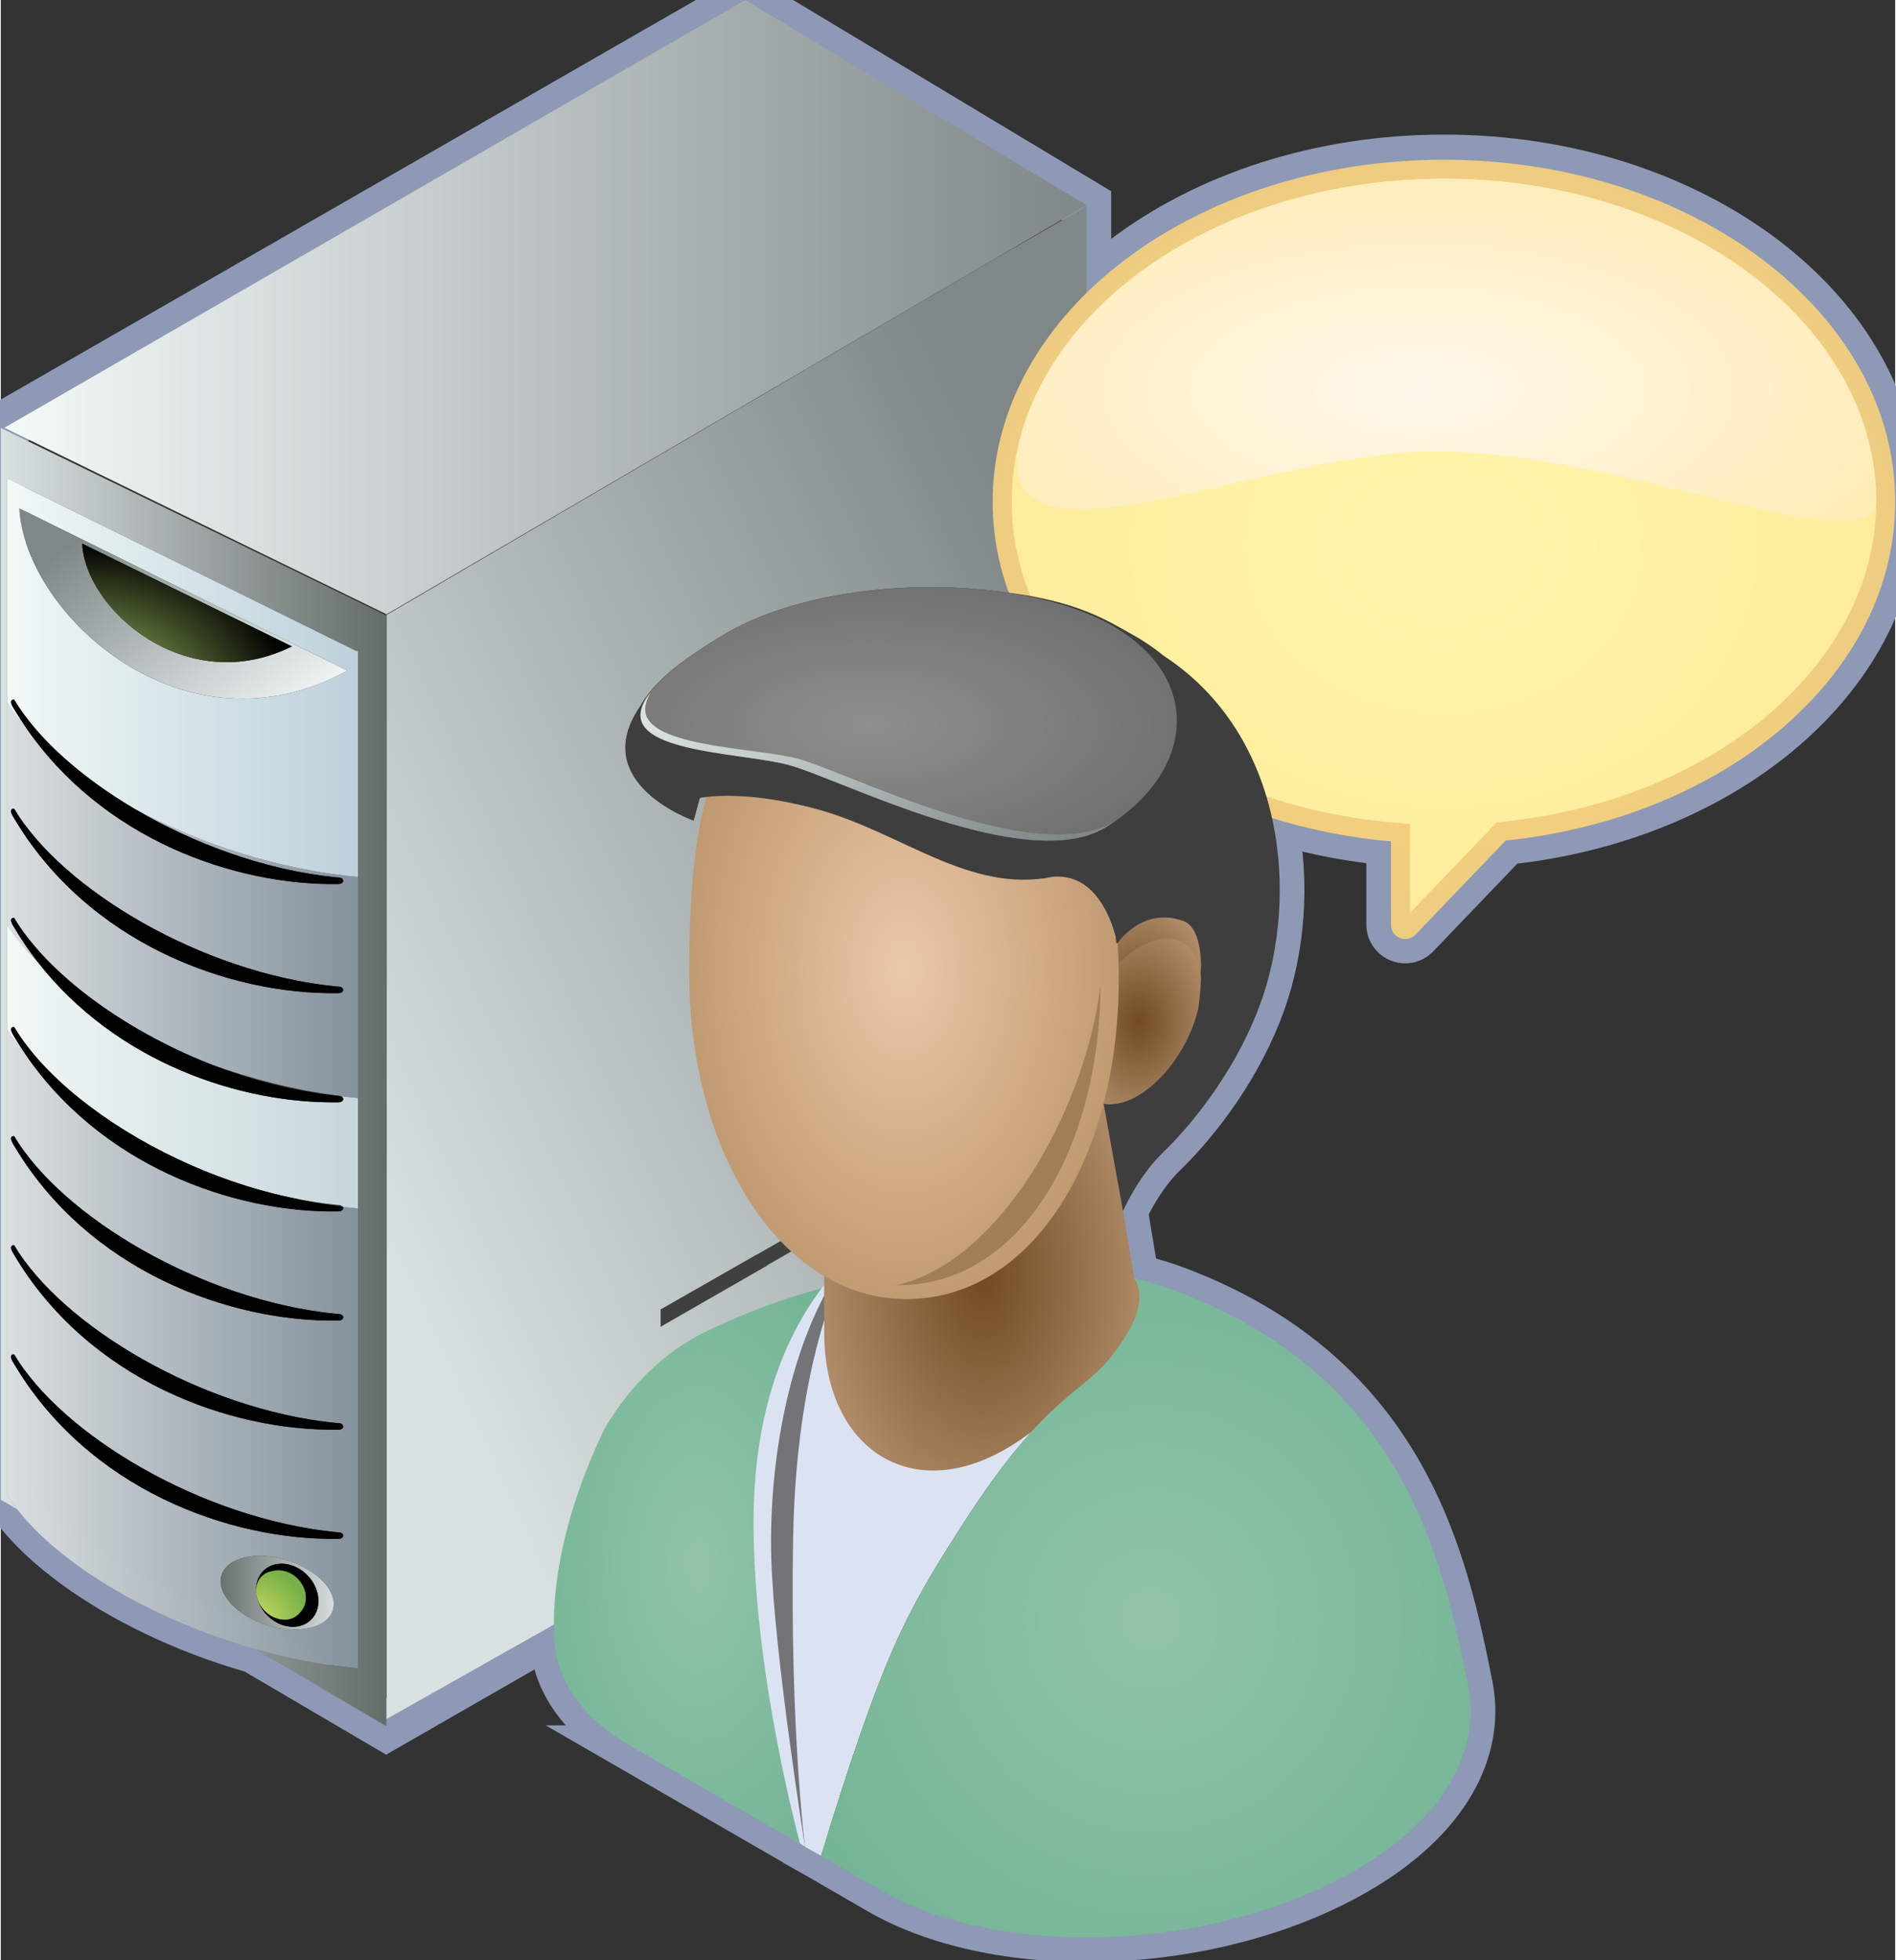 <svg xmlns="http://www.w3.org/2000/svg" xmlns:xlink="http://www.w3.org/1999/xlink" version="1.1" width="0.8" height="0.827" viewBox="0 0 57.579 59.573">
  <rect x="0" y="0" width="57.579" height="59.573" fill="#333333" stroke="none"/>
  <title><![CDATA[Speech Server]]></title>
  <g transform=" scale(1) ">
    <path xmlns="http://www.w3.org/2000/svg" d="  M33,6.236 L22.628,0.001 L0,13.007 L0,45.577 L0.501,45.871 C1.846,47.59 4.633,49.231 7.708,50.104 L11.716,52.457 L33,40.233 L33,37.827 L32.998,37.797 L32.536,37.577 L33,37.312 L33,35.356 L32.998,35.325 L32.536,35.106 L33,34.84 L33,32.885 L32.998,32.854 L32.569,32.651 L33,32.404 L33,6.266 L33,6.236 Z" style="stroke-width: 1.5; stroke: #8d99b5; stroke-dasharray: none; stroke-linecap: butt; stroke-linejoin: miter; fill: none; "/>
    <path xmlns="http://www.w3.org/2000/svg" d="  M44.6,51.237 C43.838,47.419 42.656,41.899 35.822,39.27 C35.39,39.103 34.931,38.965 34.452,38.846 C34.425,38.678 34.278,37.798 34.112,36.796 C34.146,36.716 34.589,35.741 35.309,35.04 C36.401,33.979 37.627,32.33 38.3,30.456 C39.447,27.262 39.065,22.379 35.364,19.942 C35.05,19.689 34.715,19.459 34.349,19.259 C33.699,18.904 32.753,18.254 30.463,17.992 C27.588,17.587 24.095,17.995 21.913,19.322 C20.259,20.329 19.753,20.895 19.418,21.484 C17.85,23.794 20.993,24.917 21.056,24.94 C20.741,26.302 20.925,27.867 20.925,29.558 C20.925,33.767 22.457,37.361 25.025,38.802 C25.025,38.914 25.025,39.026 25.025,39.131 C23.775,39.468 22.545,39.917 21.383,40.491 C20.172,41.088 19.128,42.1 18.346,43.423 C18.312,43.563 16.652,46.644 16.826,49.832 C16.9,51.196 17.828,52.352 19.341,53.172 C19.349,53.176 19.355,53.179 19.362,53.184 L19.361,53.184 L24.444,56.119 L24.445,56.123 L24.929,56.395 L26.721,57.433 C30.427,59.573 36.9,59.304 41.179,56.834 C43.94,55.239 44.981,53.147 44.6,51.237 Z M34.453,38.848 L34.452,38.846 C34.453,38.847 34.453,38.848 34.453,38.848 Z" style="stroke-width: 1.5; stroke: #8d99b5; stroke-dasharray: none; stroke-linecap: butt; stroke-linejoin: miter; fill: none; "/>
    <path xmlns="http://www.w3.org/2000/svg" d="  M57.579,15.236 C57.579,9.495 51.438,4.84 43.863,4.84 C36.288,4.84 30.147,9.495 30.147,15.236 C30.147,20.564 35.438,24.953 42.254,25.558 L42.254,28.093 C42.254,28.332 42.446,28.526 42.685,28.526 C42.799,28.526 42.903,28.482 42.981,28.41 L45.739,25.532 C52.426,24.838 57.579,20.494 57.579,15.236 Z" style="stroke-width: 1.5; stroke: #8d99b5; stroke-dasharray: none; stroke-linecap: butt; stroke-linejoin: miter; fill: none; "/>
    <path xmlns="http://www.w3.org/2000/svg" d="  M20.055,40.32 L32.998,32.852 L32.569,32.648 L20.055,39.794 L20.055,40.32 Z" style="fill-rule: evenodd; fill: #404040; "/>
    <path xmlns="http://www.w3.org/2000/svg" d="  M20.055,42.791 L32.998,35.324 L32.536,35.105 L20.055,42.266 L20.055,42.791 Z" style="fill-rule: evenodd; fill: #404040; "/>
    <path xmlns="http://www.w3.org/2000/svg" d="  M20.055,45.264 L32.998,37.797 L32.536,37.577 L20.055,44.737 L20.055,45.264 Z" style="fill-rule: evenodd; fill: #404040; "/>
    <defs xmlns="http://www.w3.org/2000/svg" xmlns:xlink="http://www.w3.org/1999/xlink">
      <linearGradient id="grad4718">
        <stop offset="0%" stop-color="#656d6b" stop-opacity="1"/>
        <stop offset="100%" stop-color="#dae1e1" stop-opacity="1"/>
      </linearGradient>
      <linearGradient xlink:href="#grad4718" id="grad4719" x1="0" y1="0" x2="0" y2="1" gradientTransform="rotate(90 .5 .5)" gradientUnits="objectBoundingBox">
  </linearGradient>
    </defs>
    <path xmlns="http://www.w3.org/2000/svg" d="  M11.716,18.704 L0,13.007 L0,45.577 L0.501,45.871 C0.392,45.733 0.292,45.593 0.204,45.455 L0.204,31.285 L0.204,28.124 L0.204,21.361 L0.204,14.544 L10.795,19.78 C10.795,19.78 10.836,19.784 10.856,19.786 L10.856,26.651 L10.856,33.367 L10.856,36.724 L10.856,50.698 C9.803,50.604 8.74,50.396 7.708,50.105 L11.716,52.458 L11.716,18.704 L11.716,18.704 Z" style="fill-rule: evenodd; fill: url(#grad4719); "/>
    <defs xmlns="http://www.w3.org/2000/svg" xmlns:xlink="http://www.w3.org/1999/xlink">
      <linearGradient id="grad4720">
        <stop offset="0%" stop-color="#85929d" stop-opacity="0.988"/>
        <stop offset="100%" stop-color="#dadfe1" stop-opacity="0.988"/>
      </linearGradient>
      <linearGradient xlink:href="#grad4720" id="grad4721" x1="0" y1="0" x2="0" y2="1" gradientTransform="rotate(90 .5 .5)" gradientUnits="objectBoundingBox">
  </linearGradient>
    </defs>
    <path xmlns="http://www.w3.org/2000/svg" d="  M10.408,36.718 C10.408,36.77 10.346,36.816 10.266,36.816 C10.259,36.816 10.244,36.816 10.244,36.816 C7.083,36.863 2.959,35.425 0.629,31.862 C0.47,31.669 0.327,31.477 0.205,31.285 L0.205,45.455 C0.293,45.594 0.394,45.733 0.502,45.872 C1.847,47.591 4.633,49.231 7.708,50.105 C8.74,50.396 9.803,50.604 10.856,50.698 L10.856,36.724 C10.702,36.71 10.548,36.693 10.392,36.675 C10.402,36.688 10.408,36.703 10.408,36.718 Z M10.091,48.938 C9.919,49.481 9.023,49.68 8.09,49.386 C7.156,49.09 6.539,48.41 6.71,47.867 C6.881,47.325 7.778,47.125 8.713,47.42 C9.646,47.715 10.264,48.395 10.091,48.938 Z M10.266,46.766 C10.259,46.766 10.244,46.766 10.244,46.766 C6.965,46.815 2.65,45.268 0.375,41.405 C0.211,41.133 0.406,41.158 0.406,41.158 C1.846,43.594 6.091,46.15 10.187,46.562 C10.205,46.564 10.264,46.568 10.272,46.568 C10.351,46.568 10.408,46.616 10.408,46.669 C10.408,46.721 10.346,46.766 10.266,46.766 Z M10.266,43.449 C10.259,43.449 10.244,43.449 10.244,43.449 C6.965,43.498 2.65,41.951 0.375,38.088 C0.211,37.816 0.406,37.841 0.406,37.841 C1.846,40.276 6.091,42.833 10.187,43.245 C10.205,43.246 10.264,43.251 10.272,43.251 C10.351,43.251 10.408,43.299 10.408,43.352 C10.408,43.406 10.346,43.449 10.266,43.449 Z M10.266,40.133 C10.259,40.133 10.244,40.133 10.244,40.133 C6.965,40.181 2.65,38.634 0.375,34.772 C0.211,34.498 0.406,34.525 0.406,34.525 C1.846,36.959 6.091,39.517 10.187,39.928 C10.205,39.93 10.264,39.934 10.272,39.934 C10.351,39.934 10.408,39.983 10.408,40.036 C10.408,40.087 10.346,40.133 10.266,40.133 Z" style="fill-rule: evenodd; fill: url(#grad4721); "/>
    <defs xmlns="http://www.w3.org/2000/svg" xmlns:xlink="http://www.w3.org/1999/xlink">
      <linearGradient id="grad4722">
        <stop offset="0%" stop-color="#85929d" stop-opacity="0.988"/>
        <stop offset="100%" stop-color="#dadfe1" stop-opacity="0.988"/>
      </linearGradient>
      <linearGradient xlink:href="#grad4722" id="grad4723" x1="0" y1="0" x2="0" y2="1" gradientTransform="rotate(90 .5 .5)" gradientUnits="objectBoundingBox">
  </linearGradient>
    </defs>
    <path xmlns="http://www.w3.org/2000/svg" d="  M10.187,26.662 C10.205,26.663 10.264,26.668 10.272,26.668 C10.351,26.668 10.408,26.716 10.408,26.769 C10.408,26.822 10.346,26.865 10.266,26.865 C10.259,26.865 10.244,26.866 10.244,26.866 C7.129,26.912 3.076,25.516 0.73,22.062 C0.529,21.83 0.352,21.596 0.204,21.362 L0.204,28.125 C0.44,28.494 0.747,28.861 1.112,29.221 C0.848,28.883 0.601,28.522 0.376,28.138 C0.211,27.866 0.406,27.892 0.406,27.892 C1.391,29.556 3.686,31.277 6.349,32.331 C7.602,32.79 8.937,33.13 10.268,33.3 C10.27,33.3 10.272,33.301 10.274,33.301 C10.28,33.301 10.285,33.303 10.291,33.303 C10.46,33.325 10.627,33.344 10.796,33.36 C10.816,33.361 10.837,33.364 10.857,33.366 L10.857,26.651 C8.492,26.438 6.068,25.652 4.085,24.592 C5.88,25.65 8.054,26.447 10.187,26.662 Z M10.266,30.181 C10.259,30.181 10.244,30.182 10.244,30.182 C6.965,30.232 2.65,28.684 0.375,24.822 C0.211,24.549 0.406,24.575 0.406,24.575 C1.846,27.01 6.091,29.567 10.187,29.978 C10.205,29.98 10.264,29.984 10.272,29.984 C10.351,29.984 10.408,30.033 10.408,30.085 C10.408,30.138 10.346,30.181 10.266,30.181 Z" style="fill-rule: evenodd; fill: url(#grad4723); "/>
    <defs xmlns="http://www.w3.org/2000/svg" xmlns:xlink="http://www.w3.org/1999/xlink">
      <linearGradient id="grad4724">
        <stop offset="0%" stop-color="#c9d8dd" stop-opacity="0.988"/>
        <stop offset="100%" stop-color="#f3faf8" stop-opacity="0.988"/>
      </linearGradient>
      <linearGradient xlink:href="#grad4724" id="grad4725" x1="0" y1="0" x2="0" y2="1" gradientTransform="rotate(90 .5 .5)" gradientUnits="objectBoundingBox">
  </linearGradient>
    </defs>
    <path xmlns="http://www.w3.org/2000/svg" d="  M10.795,33.361 C10.627,33.345 10.46,33.325 10.29,33.304 C10.36,33.311 10.408,33.355 10.408,33.403 C10.408,33.455 10.346,33.499 10.266,33.499 C10.259,33.499 10.244,33.499 10.244,33.499 C7.292,33.544 3.499,32.292 1.112,29.222 C0.747,28.861 0.44,28.494 0.204,28.124 L0.204,31.285 C0.326,31.477 0.469,31.669 0.628,31.862 C0.541,31.729 0.457,31.595 0.375,31.455 C0.211,31.183 0.406,31.209 0.406,31.209 C1.267,32.665 3.131,34.163 5.365,35.221 C6.435,35.728 7.59,36.133 8.761,36.385 C9.235,36.487 9.712,36.565 10.186,36.613 C10.204,36.614 10.264,36.62 10.271,36.62 C10.326,36.62 10.37,36.644 10.39,36.676 C10.546,36.694 10.7,36.712 10.855,36.724 L10.855,33.367 C10.836,33.364 10.815,33.361 10.795,33.361 Z" style="fill-rule: evenodd; fill: url(#grad4725); "/>
    <defs xmlns="http://www.w3.org/2000/svg" xmlns:xlink="http://www.w3.org/1999/xlink">
      <linearGradient id="grad4726">
        <stop offset="0%" stop-color="#bed2dd" stop-opacity="0.988"/>
        <stop offset="100%" stop-color="#f3faf8" stop-opacity="0.988"/>
      </linearGradient>
      <linearGradient xlink:href="#grad4726" id="grad4727" x1="0" y1="0" x2="0" y2="1" gradientTransform="rotate(90 .5 .5)" gradientUnits="objectBoundingBox">
  </linearGradient>
    </defs>
    <path xmlns="http://www.w3.org/2000/svg" d="  M10.795,19.78 L0.204,14.544 L0.204,21.362 C0.352,21.596 0.529,21.83 0.73,22.062 C0.607,21.882 0.488,21.698 0.375,21.506 C0.211,21.233 0.406,21.259 0.406,21.259 C1.096,22.426 2.43,23.62 4.084,24.593 C6.067,25.654 8.49,26.439 10.855,26.651 L10.855,19.786 C10.836,19.784 10.795,19.78 10.795,19.78 Z M0.562,15.45 L10.534,20.379 C5.588,23.111 0.752,18.704 0.562,15.45 Z" style="fill-rule: evenodd; fill: url(#grad4727); "/>
    <path xmlns="http://www.w3.org/2000/svg" d="  M10.273,46.568 C10.265,46.568 10.206,46.564 10.187,46.562 C6.092,46.15 1.847,43.594 0.406,41.158 C0.406,41.158 0.211,41.133 0.376,41.405 C2.651,45.268 6.965,46.815 10.244,46.765 C10.244,46.765 10.26,46.765 10.266,46.765 C10.346,46.765 10.408,46.721 10.408,46.668 C10.408,46.616 10.352,46.568 10.273,46.568 Z" style="fill-rule: evenodd; fill: #010101; "/>
    <path xmlns="http://www.w3.org/2000/svg" d="  M10.273,43.251 C10.265,43.251 10.206,43.246 10.187,43.245 C6.092,42.833 1.847,40.276 0.406,37.841 C0.406,37.841 0.211,37.816 0.376,38.088 C2.651,41.95 6.965,43.498 10.244,43.448 C10.244,43.448 10.26,43.448 10.266,43.448 C10.346,43.448 10.408,43.404 10.408,43.352 C10.408,43.299 10.352,43.251 10.273,43.251 Z" style="fill-rule: evenodd; fill: #010101; "/>
    <path xmlns="http://www.w3.org/2000/svg" d="  M10.273,39.934 C10.265,39.934 10.206,39.93 10.187,39.928 C6.092,39.517 1.847,36.959 0.406,34.525 C0.406,34.525 0.211,34.498 0.376,34.772 C2.651,38.633 6.965,40.181 10.244,40.132 C10.244,40.132 10.26,40.132 10.266,40.132 C10.346,40.132 10.408,40.086 10.408,40.035 C10.408,39.983 10.352,39.934 10.273,39.934 Z" style="fill-rule: evenodd; fill: #010101; "/>
    <path xmlns="http://www.w3.org/2000/svg" d="  M10.392,36.674 C9.848,36.608 9.302,36.509 8.761,36.383 C7.59,36.132 6.435,35.727 5.366,35.22 C3.131,34.163 1.268,32.664 0.406,31.207 C0.406,31.207 0.211,31.181 0.376,31.453 C0.457,31.593 0.542,31.727 0.629,31.861 C2.959,35.425 7.083,36.862 10.244,36.815 C10.244,36.815 10.26,36.815 10.266,36.815 C10.346,36.815 10.408,36.769 10.408,36.717 C10.408,36.703 10.402,36.688 10.392,36.674 Z" style="fill-rule: evenodd; fill: #010101; "/>
    <path xmlns="http://www.w3.org/2000/svg" d="  M10.29,33.303 C10.283,33.303 10.274,33.301 10.268,33.3 C10.254,33.3 10.204,33.296 10.187,33.294 C8.892,33.163 7.581,32.819 6.349,32.331 C3.686,31.277 1.391,29.555 0.406,27.892 C0.406,27.892 0.211,27.866 0.376,28.138 C0.602,28.523 0.849,28.883 1.112,29.221 C3.499,32.291 7.292,33.543 10.244,33.499 C10.244,33.499 10.26,33.499 10.266,33.499 C10.346,33.499 10.408,33.454 10.408,33.402 C10.408,33.355 10.36,33.31 10.29,33.303 Z" style="fill-rule: evenodd; fill: #010101; "/>
    <path xmlns="http://www.w3.org/2000/svg" d="  M10.273,26.668 C10.265,26.668 10.206,26.664 10.187,26.662 C8.054,26.447 5.881,25.65 4.085,24.592 C2.431,23.619 1.097,22.424 0.406,21.259 C0.406,21.259 0.211,21.233 0.376,21.505 C0.488,21.697 0.608,21.881 0.731,22.061 C3.077,25.515 7.129,26.912 10.245,26.865 C10.245,26.865 10.261,26.864 10.267,26.864 C10.347,26.864 10.409,26.821 10.409,26.768 C10.409,26.716 10.352,26.668 10.273,26.668 Z" style="fill-rule: evenodd; fill: #010101; "/>
    <path xmlns="http://www.w3.org/2000/svg" d="  M10.273,29.984 C10.265,29.984 10.206,29.98 10.187,29.978 C6.092,29.567 1.847,27.01 0.406,24.575 C0.406,24.575 0.211,24.549 0.376,24.822 C2.651,28.684 6.965,30.232 10.244,30.182 C10.244,30.182 10.26,30.181 10.266,30.181 C10.346,30.181 10.408,30.137 10.408,30.085 C10.408,30.033 10.352,29.984 10.273,29.984 Z" style="fill-rule: evenodd; fill: #010101; "/>
    <defs xmlns="http://www.w3.org/2000/svg">
      <linearGradient id="grad4728">
        <stop offset="0%" stop-color="#656d6b" stop-opacity="1"/>
        <stop offset="100%" stop-color="#dae1e1" stop-opacity="1"/>
      </linearGradient>
    </defs>
    <path xmlns="http://www.w3.org/2000/svg" d="  M8.713,47.42 C7.778,47.124 6.882,47.324 6.71,47.867 C6.538,48.41 7.156,49.09 8.09,49.386 C9.023,49.681 9.919,49.481 10.091,48.938 C10.264,48.395 9.646,47.715 8.713,47.42 Z M9.418,49.235 C9.07,49.562 8.471,49.488 8.079,49.071 C7.952,48.935 7.862,48.781 7.811,48.623 C7.777,48.52 7.761,48.416 7.76,48.315 C7.757,48.089 7.835,47.876 7.996,47.723 C8.343,47.397 8.942,47.471 9.335,47.889 C9.727,48.306 9.765,48.909 9.418,49.235 Z" style="fill-rule: evenodd; fill: url(#grad4728); "/>
    <path xmlns="http://www.w3.org/2000/svg" d="  M7.995,47.723 C7.833,47.876 7.756,48.089 7.759,48.315 C7.766,48.154 7.825,48.005 7.941,47.894 C8.035,47.806 8.153,47.756 8.278,47.743 C8.529,47.68 8.825,47.766 9.037,47.991 C9.327,48.298 9.35,48.745 9.096,49.004 C9.08,49.024 9.062,49.045 9.041,49.064 C8.774,49.316 8.309,49.259 8.005,48.936 C7.916,48.842 7.852,48.733 7.811,48.623 C7.862,48.781 7.952,48.935 8.078,49.071 C8.47,49.488 9.07,49.562 9.417,49.235 C9.764,48.909 9.727,48.307 9.334,47.889 C8.941,47.471 8.342,47.397 7.995,47.723 Z" style="fill-rule: evenodd; fill: #010101; "/>
    <defs xmlns="http://www.w3.org/2000/svg">
      <radialGradient id="grad4729" cx="0%" cy="100%" r="100%">
        <stop offset="0%" stop-color="#cdde61" stop-opacity="1"/>
        <stop offset="100%" stop-color="#7ab049" stop-opacity="1"/>
      </radialGradient>
    </defs>
    <path xmlns="http://www.w3.org/2000/svg" d="  M9.041,49.064 C9.062,49.045 9.08,49.024 9.096,49.004 C9.35,48.745 9.327,48.299 9.037,47.991 C8.826,47.766 8.529,47.68 8.278,47.743 C8.153,47.757 8.035,47.806 7.941,47.894 C7.825,48.004 7.766,48.154 7.759,48.315 C7.76,48.416 7.777,48.52 7.811,48.623 C7.852,48.733 7.916,48.842 8.005,48.936 C8.309,49.259 8.774,49.316 9.041,49.064 Z" style="fill-rule: evenodd; fill: url(#grad4729); "/>
    <defs xmlns="http://www.w3.org/2000/svg" xmlns:xlink="http://www.w3.org/1999/xlink">
      <linearGradient id="grad4730">
        <stop offset="0%" stop-color="#808788" stop-opacity="1"/>
        <stop offset="100%" stop-color="#f3faf8" stop-opacity="1"/>
      </linearGradient>
      <linearGradient xlink:href="#grad4730" id="grad4731" x1="0" y1="0" x2="0" y2="1" gradientTransform="rotate(315 .5 .5)" gradientUnits="objectBoundingBox">
  </linearGradient>
    </defs>
    <path xmlns="http://www.w3.org/2000/svg" d="  M0.562,15.45 C0.752,18.704 5.588,23.111 10.534,20.379 L0.562,15.45 Z M2.474,16.52 L8.848,19.644 C5.625,21.243 2.557,18.501 2.474,16.52 Z" style="fill-rule: evenodd; fill: url(#grad4731); "/>
    <defs xmlns="http://www.w3.org/2000/svg">
      <radialGradient id="grad4732" cx="0%" cy="100%" r="100%">
        <stop offset="0%" stop-color="#acd36a" stop-opacity="1"/>
        <stop offset="100%" stop-color="#000000" stop-opacity="1"/>
      </radialGradient>
    </defs>
    <path xmlns="http://www.w3.org/2000/svg" d="  M2.474,16.52 C2.557,18.501 5.625,21.243 8.848,19.644 L2.474,16.52 Z" style="fill-rule: evenodd; fill: url(#grad4732); "/>
    <defs xmlns="http://www.w3.org/2000/svg" xmlns:xlink="http://www.w3.org/1999/xlink">
      <linearGradient id="grad4733">
        <stop offset="0%" stop-color="#808788" stop-opacity="1"/>
        <stop offset="100%" stop-color="#dae1e1" stop-opacity="1"/>
      </linearGradient>
      <linearGradient xlink:href="#grad4733" id="grad4734" x1="0" y1="0" x2="0" y2="1" gradientTransform="rotate(45 .5 .5)" gradientUnits="objectBoundingBox">
  </linearGradient>
    </defs>
    <path xmlns="http://www.w3.org/2000/svg" d="  M11.743,18.677 L11.725,18.668 L11.725,52.241 L33,40.233 L33,37.827 L20.055,45.264 L20.055,44.737 L32.536,37.577 L33,37.311 L33,35.355 L20.055,42.791 L20.055,42.266 L32.536,35.105 L33,34.839 L33,32.883 L20.055,40.32 L20.055,39.794 L32.569,32.648 L33,32.402 L33,6.266 L30.145,7.906 L11.743,18.677 Z" style="fill-rule: evenodd; fill: url(#grad4734); "/>
    <defs xmlns="http://www.w3.org/2000/svg" xmlns:xlink="http://www.w3.org/1999/xlink">
      <linearGradient id="grad4735">
        <stop offset="0%" stop-color="#808788" stop-opacity="1"/>
        <stop offset="100%" stop-color="#f3faf8" stop-opacity="1"/>
      </linearGradient>
      <linearGradient xlink:href="#grad4735" id="grad4736" x1="0" y1="0" x2="0" y2="1" gradientTransform="rotate(90 .5 .5)" gradientUnits="objectBoundingBox">
  </linearGradient>
    </defs>
    <path xmlns="http://www.w3.org/2000/svg" d="  M22.628,0 L0.11,12.999 L11.725,18.668 L33,6.236 L22.628,0 Z" style="fill-rule: evenodd; fill: url(#grad4736); "/>
    <defs xmlns="http://www.w3.org/2000/svg">
      <radialGradient id="grad4737" cx="50%" cy="50%" r="100%">
        <stop offset="0%" stop-color="#fcd57a" stop-opacity="1"/>
        <stop offset="100%" stop-color="#dfc487" stop-opacity="1"/>
      </radialGradient>
    </defs>
    <path xmlns="http://www.w3.org/2000/svg" d="  M57.579,15.249 C57.579,9.508 51.438,4.854 43.863,4.854 C36.288,4.854 30.147,9.508 30.147,15.249 C30.147,20.577 35.438,24.967 42.254,25.57 L42.254,28.106 C42.254,28.346 42.446,28.539 42.685,28.539 C42.799,28.539 42.903,28.495 42.981,28.423 L45.739,25.544 C52.426,24.852 57.579,20.508 57.579,15.249 Z" style="fill-rule: evenodd; fill: url(#grad4737); "/>
    <defs xmlns="http://www.w3.org/2000/svg">
      <radialGradient id="grad4738" cx="50%" cy="50%" r="100%">
        <stop offset="0%" stop-color="#fef6ac" stop-opacity="1"/>
        <stop offset="100%" stop-color="#ffe28c" stop-opacity="1"/>
      </radialGradient>
    </defs>
    <path xmlns="http://www.w3.org/2000/svg" d="  M42.831,27.743 L42.831,25.571 L42.831,25.043 L42.305,24.995 C35.703,24.41 30.725,20.219 30.725,15.248 C30.725,9.835 36.619,5.431 43.864,5.431 C51.109,5.431 57.002,9.835 57.002,15.248 C57.002,20.121 52.135,24.3 45.679,24.969 L45.469,24.991 L45.322,25.144 L42.831,27.743 Z" style="fill-rule: evenodd; fill: url(#grad4738); "/>
    <defs xmlns="http://www.w3.org/2000/svg">
      <radialGradient id="grad4739" cx="50%" cy="50%" r="100%">
        <stop offset="0%" stop-color="#fef8eb" stop-opacity="1"/>
        <stop offset="100%" stop-color="#ffe28c" stop-opacity="1"/>
      </radialGradient>
    </defs>
    <path xmlns="http://www.w3.org/2000/svg" d="  M31.161,12.737 C32.65,8.537 37.78,5.431 43.863,5.431 C51.108,5.431 57.002,9.836 57.002,15.249 C56.956,17.215 49.231,13.718 43.619,13.718 C38.084,13.718 29.196,18.261 31.161,12.737 Z" style="fill-rule: evenodd; fill: url(#grad4739); "/>
    <path xmlns="http://www.w3.org/2000/svg" d="  M24.928,56.395 C26.812,50.321 27.425,49.139 29.239,46.321 C31.813,42.321 32.8,42.475 33.759,41.242 C35.135,39.473 34.694,38.61 33.481,38.148 C32.407,37.739 29.791,37.128 27.963,37.493 C25.982,37.889 24.44,40.302 24.056,43.008 C23.245,48.724 24.203,54.533 24.203,54.533 L24.444,56.123 L24.928,56.395 Z" style="fill-rule: evenodd; fill: #dbe3f3; "/>
    <defs xmlns="http://www.w3.org/2000/svg">
      <radialGradient id="grad4740" cx="50%" cy="50%" r="100%">
        <stop offset="0%" stop-color="#92c4ab" stop-opacity="1"/>
        <stop offset="100%" stop-color="#60ab87" stop-opacity="1"/>
      </radialGradient>
    </defs>
    <path xmlns="http://www.w3.org/2000/svg" d="  M24.055,43.008 C24.277,41.447 24.884,39.986 25.739,38.952 C24.243,39.301 22.764,39.809 21.38,40.492 C20.17,41.089 19.126,42.101 18.343,43.424 C18.31,43.564 16.65,46.645 16.823,49.833 C16.898,51.197 17.825,52.352 19.339,53.173 C19.346,53.177 19.353,53.18 19.36,53.185 L19.359,53.185 L24.442,56.12 L24.202,54.534 C24.203,54.533 23.244,48.724 24.055,43.008 Z" style="fill-rule: evenodd; fill: url(#grad4740); "/>
    <path xmlns="http://www.w3.org/2000/svg" d="  M25.114,39.954 C25.114,39.954 24.221,40.97 23.739,46.597 C23.515,49.194 24.439,56.113 24.439,56.113 L24.293,56.026 C24.293,56.026 22.846,50.761 22.881,46.113 C22.898,43.857 23.363,40.97 25.309,38.701 L25.114,39.954 Z" style="fill-rule: evenodd; fill: #dbe3f3; "/>
    <path xmlns="http://www.w3.org/2000/svg" d="  M24.082,46.736 C23.98,52.506 24.444,56.123 24.444,56.123 C24.444,56.123 23.487,50.137 23.417,47.294 C23.34,44.161 24.06,40.329 25.881,38.052 C25.881,38.05 24.188,40.74 24.082,46.736 Z" style="fill-rule: evenodd; fill: #737477; "/>
    <defs xmlns="http://www.w3.org/2000/svg">
      <radialGradient id="grad4741" cx="50%" cy="50%" r="100%">
        <stop offset="0%" stop-color="#6f4a24" stop-opacity="1"/>
        <stop offset="100%" stop-color="#ebc8a8" stop-opacity="1"/>
      </radialGradient>
    </defs>
    <path xmlns="http://www.w3.org/2000/svg" d="  M34.688,39.266 C34.646,38.857 34.457,38.877 34.457,38.877 C34.457,38.877 33.6,33.748 33.575,33.507 C33.417,31.957 32.208,31.456 29.65,31.456 C27.092,31.456 25.018,32.646 25.018,34.115 C25.018,34.407 25.024,40.081 25.028,40.572 C25.06,44.39 28.301,46.208 31.773,43.141 C33.617,41.513 34.629,40.587 34.688,39.266 Z" style="fill-rule: evenodd; fill: url(#grad4741); "/>
    <defs xmlns="http://www.w3.org/2000/svg">
      <radialGradient id="grad4742" cx="50%" cy="50%" r="100%">
        <stop offset="0%" stop-color="#92c4ab" stop-opacity="1"/>
        <stop offset="100%" stop-color="#60ab87" stop-opacity="1"/>
      </radialGradient>
    </defs>
    <path xmlns="http://www.w3.org/2000/svg" d="  M26.719,57.433 C30.424,59.573 36.898,59.304 41.176,56.834 C43.94,55.239 44.98,53.147 44.599,51.237 C43.837,47.419 42.656,41.899 35.821,39.27 C35.389,39.103 34.929,38.965 34.451,38.846 C34.771,39.367 34.643,40.078 33.773,41.197 C32.812,42.432 31.812,42.322 29.238,46.322 C27.424,49.14 26.811,50.322 24.927,56.395 L26.719,57.433 Z" style="fill-rule: evenodd; fill: url(#grad4742); "/>
    <defs xmlns="http://www.w3.org/2000/svg">
      <radialGradient id="grad4743" cx="50%" cy="50%" r="100%">
        <stop offset="0%" stop-color="#6f4a24" stop-opacity="1"/>
        <stop offset="100%" stop-color="#ebc8a8" stop-opacity="1"/>
      </radialGradient>
    </defs>
    <path xmlns="http://www.w3.org/2000/svg" d="  M35.938,27.93 C35.196,27.492 33.988,28.207 33.242,29.527 C32.495,30.847 32.49,32.27 33.233,32.708 C33.976,33.145 35.184,32.43 35.931,31.111 C36.679,29.791 36.681,28.366 35.938,27.93 Z" style="fill-rule: evenodd; fill: url(#grad4743); "/>
    <defs xmlns="http://www.w3.org/2000/svg">
      <radialGradient id="grad4744" cx="50%" cy="50%" r="100%">
        <stop offset="0%" stop-color="#6f4a24" stop-opacity="1"/>
        <stop offset="100%" stop-color="#e4c2a0" stop-opacity="1"/>
      </radialGradient>
    </defs>
    <path xmlns="http://www.w3.org/2000/svg" d="  M35.938,28.654 C35.196,28.217 33.988,28.933 33.242,30.252 C32.495,31.572 32.49,32.997 33.233,33.434 C33.976,33.871 35.184,33.155 35.931,31.836 C36.679,30.516 36.681,29.093 35.938,28.654 Z" style="fill-rule: evenodd; fill: url(#grad4744); "/>
    <defs xmlns="http://www.w3.org/2000/svg">
      <radialGradient id="grad4745" cx="50%" cy="50%" r="100%">
        <stop offset="0%" stop-color="#ebc8a8" stop-opacity="1"/>
        <stop offset="100%" stop-color="#976e3d" stop-opacity="1"/>
      </radialGradient>
    </defs>
    <path xmlns="http://www.w3.org/2000/svg" d="  M33.98,29.751 C33.98,35.23 31.331,39.479 27.526,39.479 C23.721,39.479 20.924,35.038 20.924,29.559 C20.924,24.079 21.732,19.938 27.526,19.637 C31.326,19.44 33.98,24.271 33.98,29.751 Z" style="fill-rule: evenodd; fill: url(#grad4745); "/>
    <path xmlns="http://www.w3.org/2000/svg" d="  M27.21,39.053 C27.239,39.054 27.268,39.056 27.298,39.056 C30.887,39.056 33.392,35.075 33.428,29.924 C32.931,33.923 30.238,38.424 27.21,39.053 Z" style="fill-rule: evenodd; fill: #a17d58; "/>
    <path xmlns="http://www.w3.org/2000/svg" d="  M35.364,19.942 C35.05,19.689 34.715,19.459 34.349,19.259 C33.699,18.904 32.753,18.254 30.463,17.992 C27.588,17.587 24.095,17.995 21.913,19.322 C20.259,20.329 19.753,20.895 19.418,21.484 C17.834,23.817 21.059,24.941 21.059,24.941 L21.249,24.25 C21.249,24.25 22.513,23.965 24.805,24.59 C27.389,25.294 29.429,27.161 31.973,26.646 C33.256,26.532 33.742,27.914 33.884,28.459 C33.899,28.594 33.904,28.675 33.904,28.675 C33.904,28.675 33.913,28.662 33.926,28.644 C33.929,28.663 33.932,28.675 33.932,28.675 C33.932,28.675 34.42,27.931 35.276,27.885 C35.475,27.875 35.693,27.901 35.927,27.982 C36.748,28.265 36.426,30.362 36.406,30.6 C36.407,30.599 36.41,30.6 36.411,30.6 C36.324,31 36.165,31.424 35.932,31.837 C35.274,32.998 34.261,33.69 33.52,33.542 L34.108,36.803 C34.108,36.803 34.558,35.77 35.309,35.04 C36.401,33.979 37.627,32.33 38.3,30.456 C39.447,27.262 39.065,22.378 35.364,19.942 Z" style="fill-rule: evenodd; fill: #3e3e3e; "/>
    <defs xmlns="http://www.w3.org/2000/svg">
      <radialGradient id="grad4746" cx="50%" cy="50%" r="100%">
        <stop offset="0%" stop-color="#8f8f8e" stop-opacity="1"/>
        <stop offset="100%" stop-color="#505050" stop-opacity="1"/>
      </radialGradient>
    </defs>
    <path xmlns="http://www.w3.org/2000/svg" d="  M33.605,25.131 C31.183,26.634 25.411,23.617 23.903,23.236 C21.981,22.747 16.196,22.799 21.913,19.323 C25.074,17.401 30.994,17.406 33.788,19.018 C36.581,20.63 36.264,23.48 33.605,25.131 Z" style="fill-rule: evenodd; fill: url(#grad4746); "/>
    <defs xmlns="http://www.w3.org/2000/svg" xmlns:xlink="http://www.w3.org/1999/xlink">
      <linearGradient id="grad4747">
        <stop offset="0%" stop-color="#808788" stop-opacity="1"/>
        <stop offset="100%" stop-color="#dae1e1" stop-opacity="1"/>
      </linearGradient>
      <linearGradient xlink:href="#grad4747" id="grad4748" x1="0" y1="0" x2="0" y2="1" gradientTransform="rotate(135 .5 .5)" gradientUnits="objectBoundingBox">
  </linearGradient>
    </defs>
    <path xmlns="http://www.w3.org/2000/svg" d="  M24.186,23.048 C22.826,22.703 19.372,22.696 19.596,21.445 C19.632,21.245 19.743,21.057 19.743,21.057 C18.312,22.86 22.359,22.843 23.903,23.235 C25.411,23.617 31.183,26.633 33.605,25.13 C33.702,25.07 33.795,25.007 33.885,24.944 C31.462,26.444 25.694,23.431 24.186,23.048 Z" style="fill-rule: evenodd; fill: url(#grad4748); "/>
    <!--converted by libvisio2svg-->
  </g>
</svg>

